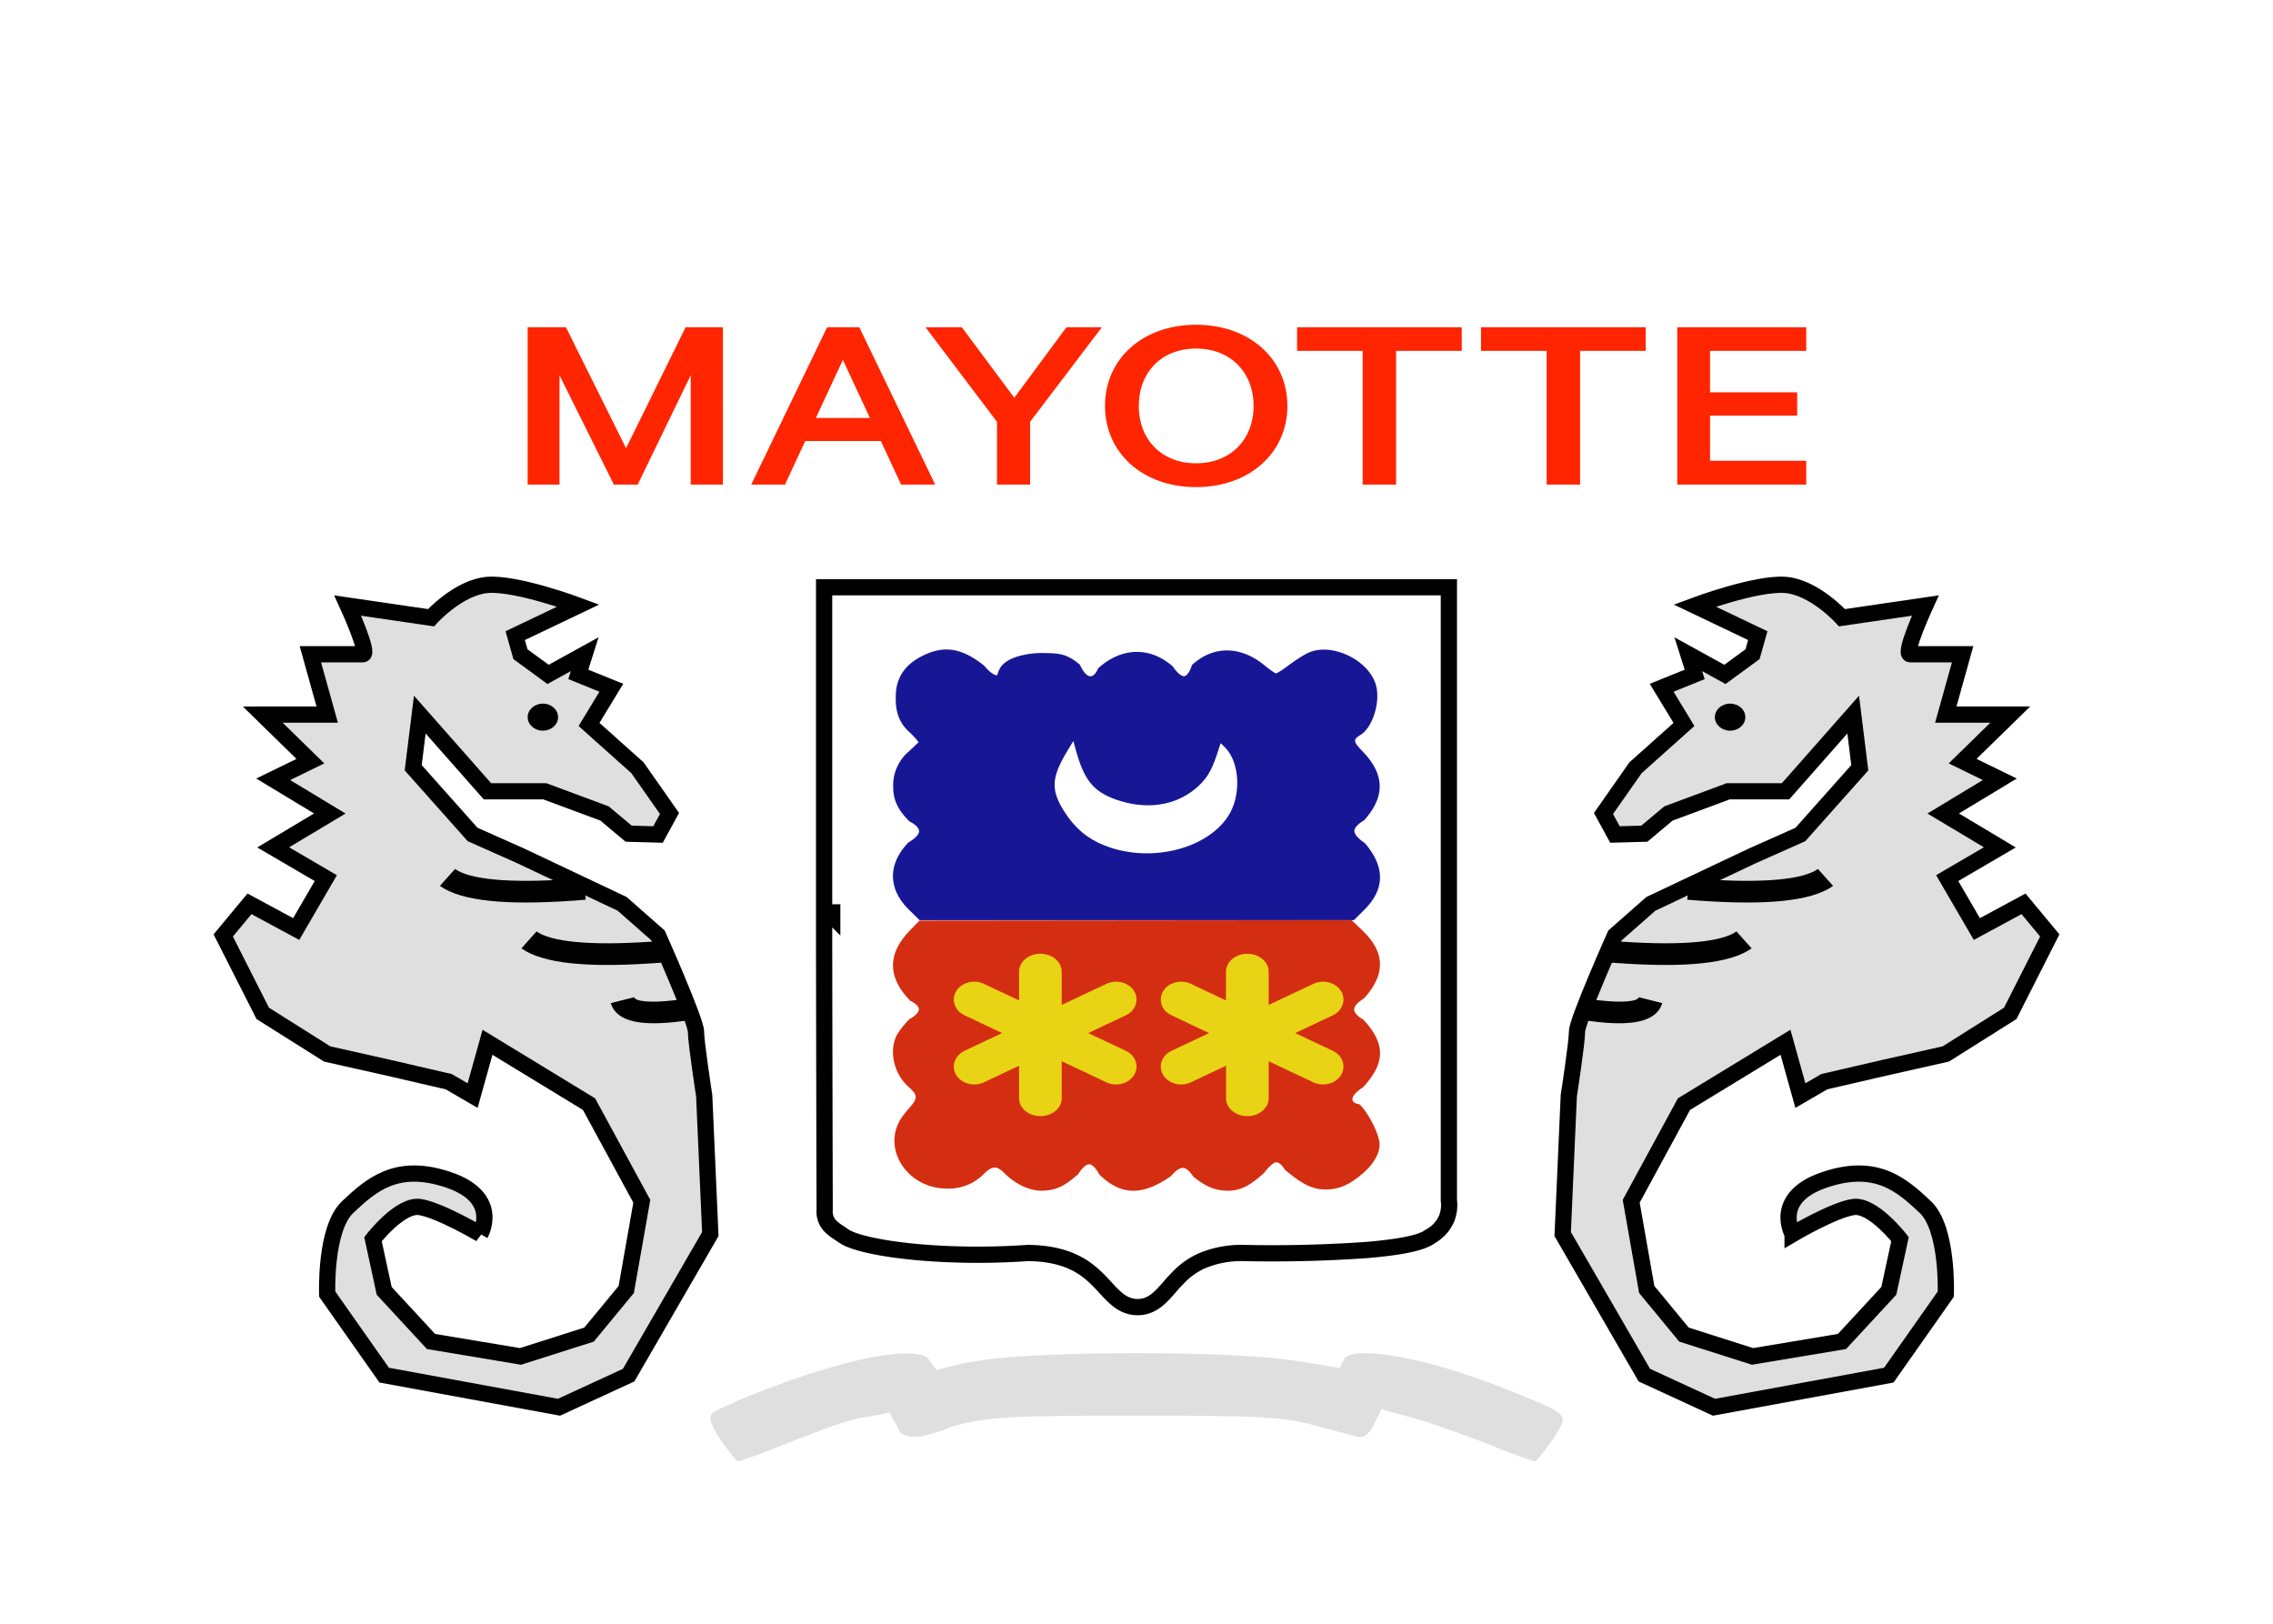<svg xmlns="http://www.w3.org/2000/svg" fill="none" aria-hidden="true" viewBox="0 0 42 30"><g filter="url(#a)"><g clip-path="url(#b)"><path fill="#fff" d="M3 2h36v24H3z"/><path fill="#DFDFDF" d="M15.477 23.229c-.75.201-1.829.614-2.26.845-.14.08-.127.171.088.513.153.222.305.413.33.413.039 0 .458-.15.928-.342.47-.181 1.07-.42 1.345-.463.211-.033.404-.064.523-.103.048.093.019.041.106.186.126.209.048.204.265.261.23.06.795-.183.795-.183.66-.181 1.028-.201 3.403-.201 2.374 0 2.742.02 3.403.211 0 0 .53.143.6.16.067.018.103.031.175.018.065-.013.133-.092.163-.14 0 0 .146-.278.184-.375.126.048.357.11.579.166.267.07.863.282 1.333.463.47.191.889.342.927.342.025 0 .178-.191.33-.413.305-.473.33-.432-.774-.885-1.473-.604-2.946-.876-3.086-.584-.025.056-.047.088-.081.16-.148-.027-.535-.1-.922-.15-1.193-.17-4.47-.17-5.663 0-.387.05-.649.135-.867.183-.124-.197-.098-.119-.124-.174-.101-.201-.773-.17-1.7.092Z"/><path fill="#171796" d="M16.556 10.793c-.026.328.05.56.251.736.09.084.167.184.167.184s-.103.1-.188.176a.825.825 0 0 0-.282.644c0 .248.081.42.299.643 0 0 .183.082.179.184-.005.102-.196.204-.196.204-.392.408-.38.876.03 1.264l.175.172h8.027l.196-.196c.38-.38.38-.792.004-1.228 0 0-.189-.12-.192-.22-.003-.1.18-.2.18-.2.392-.44.383-.843-.022-1.267-.183-.188-.188-.224-.043-.312.235-.148.38-.648.273-.952-.157-.456-.835-.76-1.249-.56-.077.036-.23.136-.345.22-.115.088-.222.156-.243.156-.017 0-.12-.072-.226-.16-.414-.332-.912-.372-1.325.004 0 0-.06.201-.146.208-.087.007-.21-.18-.21-.18-.421-.372-.95-.356-1.38.036 0 0-.06.164-.158.144-.098-.02-.178-.212-.178-.212-.251-.216-.41-.212-.7-.216-.167-.002-.47.034-.652.155-.183.121-.15.267-.193.257-.105-.025-.221-.176-.221-.176-.41-.328-.738-.384-1.134-.188-.312.152-.474.376-.5.68Z"/><path fill="#D42E12" d="M16.82 16.492s.164.07.158.161c-.005.091-.179.181-.179.181-.098.099-.205.24-.239.311-.136.303-.034.709.235.941.162.146.166.205.013.378-.069.075-.15.181-.18.236-.32.56.158 1.26.866 1.26a.91.91 0 0 0 .687-.272c.153-.15.235-.153.371-.02.2.205.465.331.687.331.26 0 .422-.075.686-.307 0 0 .105-.182.2-.18.096 0 .184.184.184.184.397.394.798.406 1.33.032 0 0 .118-.152.218-.15.1.002.188.157.188.157.234.19.41.264.64.264.23 0 .4-.082.67-.326 0 0 .138-.186.221-.197.083-.012.17.141.17.141.329.272.508.359.747.359.247 0 .422-.075.67-.28.23-.193.354-.417.324-.602-.03-.2-.226-.567-.371-.693 0 0-.146-.011-.124-.11.022-.1.192-.2.192-.2.418-.454.422-.804.008-1.253 0 0-.172-.088-.17-.189.002-.1.179-.2.179-.2.4-.437.396-.843-.009-1.24L24.975 15l-3.992.004-3.992.004-.18.185c-.417.429-.413.866.01 1.299Z"/><path fill="#E9D315" fill-rule="evenodd" d="M23.048 15.622c.194 0 .354.117.388.27l.006.06v.615l.828-.39c.183-.087.411-.026.51.134.087.143.042.318-.097.416l-.057.032-.694.328.694.327.057.033c.14.097.184.272.096.415-.098.16-.326.221-.51.135l-.827-.39v.684c0 .183-.176.33-.394.33-.193 0-.354-.116-.387-.27l-.006-.06v-.601l-.651.307c-.183.086-.412.026-.51-.135-.087-.143-.043-.317.097-.415l.057-.033.693-.327-.693-.328-.057-.033a.305.305 0 0 1-.097-.415c.099-.16.327-.22.51-.134l.65.307v-.532c0-.182.177-.33.394-.33Zm-3.824 0c.193 0 .354.117.387.27l.007.06v.615l.827-.39c.183-.087.412-.026.51.134.088.143.043.318-.097.416l-.056.032-.694.328.694.327.056.033c.14.097.185.272.097.415-.098.16-.326.221-.51.135l-.827-.39v.684c0 .183-.176.33-.394.33-.193 0-.354-.116-.387-.27l-.007-.06v-.601l-.65.307c-.183.086-.412.026-.51-.135-.088-.143-.043-.317.097-.415l.056-.033.694-.327-.694-.328-.056-.033c-.14-.097-.185-.272-.097-.415.098-.16.326-.22.51-.134l.65.307v-.532c0-.182.177-.33.394-.33Z" clip-rule="evenodd"/><path stroke="#000" stroke-width=".3" d="M15.228 14.857h.15v.066a.243.243 0 0 1-.15-.066v.685a4053.981 4053.981 0 0 0 .01 4.81.382.382 0 0 0 .115.31.798.798 0 0 0 .111.089l.048.032.07.048c.096.068.265.123.463.168.206.048.467.09.767.121.6.063 1.365.087 2.177.03.692.006 1.033.237 1.266.462.061.058.116.117.17.176l.002.003c.052.056.105.114.16.164.111.104.247.195.434.195s.321-.091.43-.197c.054-.052.106-.111.156-.168l.003-.004c.05-.058.1-.115.157-.172a1.39 1.39 0 0 1 .435-.312 1.88 1.88 0 0 1 .771-.147 24.72 24.72 0 0 0 2.292-.056c.293-.025.542-.057.735-.096.184-.038.343-.087.44-.16l.008-.006a.683.683 0 0 0 .285-.325.68.68 0 0 0 .039-.33V8.85H15.228v6.007Z"/><path fill="#fff" d="M19.727 11.866c-.302.5-.315.724-.064 1.124.196.308.426.503.74.628.821.33 1.872.087 2.284-.529.255-.378.226-1.009-.055-1.284l-.077-.074-.072.218c-.102.31-.204.468-.408.634-.383.311-.91.381-1.455.19-.42-.151-.591-.36-.748-.94l-.039-.143-.106.176Z"/><path fill="#FF2500" fill-rule="evenodd" d="M23.788 5.5c0 .866-.701 1.5-1.688 1.5-.986 0-1.682-.634-1.682-1.5 0-.87.696-1.5 1.682-1.5.987 0 1.688.63 1.688 1.5Zm-9.283 1.453.374-.805h1.397l.374.805h.63l-1.402-2.906h-.595l-1.402 2.906h.624Zm-4.167 0v-2.02l1.005 2.02h.44l.98-2.02v2.02h.595V4.047h-.69l-1.1 2.234-1.11-2.234H9.75v2.906h.588Zm5.237-2.305-.5 1.074h.999l-.5-1.074Zm3.459 2.305v-1.16l1.325-1.746h-.654l-.963 1.302-.969-1.302h-.671l1.32 1.746v1.16h.611ZM22.1 6.56c-.642 0-1.058-.445-1.058-1.06s.416-1.06 1.058-1.06c.642 0 1.064.445 1.064 1.06s-.422 1.06-1.064 1.06Zm3.697-2.077v2.47h-.618v-2.47h-1.212v-.436h3.043v.436h-1.213Zm3.4 2.47v-2.47h1.212v-.436h-3.043v.436h1.213v2.47h.618Zm4.178-.44v.44h-2.383V4.047h2.383v.436h-1.777v.766h1.61v.43h-1.61v.834h1.777Z" clip-rule="evenodd"/><path fill="#DFDFDF" fill-rule="evenodd" stroke="#000" stroke-width=".3" d="M33.123 20.8s-.382-.67.585-1c.968-.33 1.44.1 1.867.501.426.4.379 1.609.379 1.609l-1.053 1.497-3.23.593-1.287-.593-1.509-2.607.113-2.558s.152-.98.152-1.183c0-.203.701-1.776.701-1.776l.664-.584 1.878-.888.884-.393 1.098-1.233-.122-.982-1.25 1.417h-1.06l-1.104.41-.445.373-.543.015-.212-.388.592-.845.895-.8-.412-.678.61-.247-.118-.373.677.373.51-.373.097-.343-1.166-.556s1.14-.425 1.678-.381c.537.044 1.044.606 1.044.606l1.539-.225s-.412.9-.279.9h.969l-.311 1.115h1.191l-.88.86.687.335-1.046.632 1.046.626-.972.568.548.941.862-.466.485.584-.73 1.44-1.191.75-1.135.255-1.11.257-.442.257-.275-.985-1.876 1.143-.975 1.794.287 1.63.688.834 1.267.403 1.653-.276.865-.935.207-.955s-.501-.648-.865-.594c-.363.054-1.12.5-1.12.5Z" clip-rule="evenodd"/><path fill="#000" d="m31.217 14.225-.041.398c1.298.107 2.158.05 2.606-.199l.09-.056-.28-.313c-.273.193-.985.265-2.108.19l-.267-.02Zm-1.505 1.154-.042.398c1.298.107 2.158.05 2.606-.199l.09-.056-.28-.313c-.273.193-.985.265-2.108.19l-.267-.02Zm-.362 1.076-.075.395c.765.114 1.245.062 1.407-.236l.034-.08-.433-.109c-.023.07-.265.113-.76.054l-.173-.024Z"/><path fill="#000" fill-rule="evenodd" d="M31.969 11.5c-.156 0-.282-.112-.282-.25s.126-.25.282-.25c.155 0 .281.112.281.25s-.126.25-.281.25Z" clip-rule="evenodd"/><path fill="#DFDFDF" fill-rule="evenodd" stroke="#000" stroke-width=".3" d="M8.876 20.8s.383-.67-.584-1c-.968-.33-1.44.1-1.867.501-.426.4-.379 1.609-.379 1.609l1.053 1.497 3.23.593 1.287-.593 1.509-2.607-.113-2.558s-.152-.98-.152-1.183c0-.203-.701-1.776-.701-1.776l-.664-.584-1.878-.888-.884-.393-1.098-1.233.122-.982 1.25 1.417h1.06l1.104.41.445.373.543.015.212-.388-.592-.845-.895-.8.412-.678-.61-.247.118-.373-.677.373-.51-.373-.097-.343 1.166-.556s-1.14-.425-1.678-.381c-.537.044-1.044.606-1.044.606l-1.539-.225s.412.9.279.9h-.969l.311 1.115H4.855l.88.86-.687.335 1.046.632-1.046.626.972.568-.547.941-.863-.466-.485.584.73 1.44 1.191.75 1.135.255 1.11.257.442.257.275-.985 1.876 1.143.975 1.794-.287 1.63-.688.834-1.267.403-1.653-.276-.865-.935-.207-.955s.501-.648.865-.594c.363.054 1.12.5 1.12.5Z" clip-rule="evenodd"/><path fill="#000" d="m10.783 14.225.041.398c-1.298.107-2.158.05-2.606-.199l-.09-.056.28-.313c.273.193.985.265 2.108.19l.267-.02Zm1.506 1.154.041.398c-1.299.107-2.158.05-2.606-.199l-.09-.056.28-.313c.273.193.985.265 2.108.19l.267-.02Zm.361 1.076.075.395c-.765.114-1.245.062-1.407-.236l-.034-.08.433-.109c.022.07.265.113.76.054l.173-.024Z"/><path fill="#000" fill-rule="evenodd" d="M10.031 11.5c.156 0 .281-.112.281-.25s-.125-.25-.28-.25c-.156 0-.282.112-.282.25s.126.25.281.25Z" clip-rule="evenodd"/></g></g><defs><clipPath id="b"><rect width="36" height="24" x="3" y="2" fill="#fff" rx="2"/></clipPath><filter id="a" width="42" height="30" x="0" y="0" color-interpolation-filters="sRGB" filterUnits="userSpaceOnUse"><feFlood flood-opacity="0" result="BackgroundImageFix"/><feColorMatrix in="SourceAlpha" result="hardAlpha" values="0 0 0 0 0 0 0 0 0 0 0 0 0 0 0 0 0 0 127 0"/><feOffset dy="1"/><feGaussianBlur stdDeviation="1"/><feColorMatrix values="0 0 0 0 0.063 0 0 0 0 0.094 0 0 0 0 0.157 0 0 0 0.06 0"/><feBlend in2="BackgroundImageFix" result="effect1_dropShadow_91_30027"/><feColorMatrix in="SourceAlpha" result="hardAlpha" values="0 0 0 0 0 0 0 0 0 0 0 0 0 0 0 0 0 0 127 0"/><feOffset dy="1"/><feGaussianBlur stdDeviation="1.5"/><feColorMatrix values="0 0 0 0 0.063 0 0 0 0 0.094 0 0 0 0 0.157 0 0 0 0.1 0"/><feBlend in2="effect1_dropShadow_91_30027" result="effect2_dropShadow_91_30027"/><feBlend in="SourceGraphic" in2="effect2_dropShadow_91_30027" result="shape"/></filter></defs></svg>